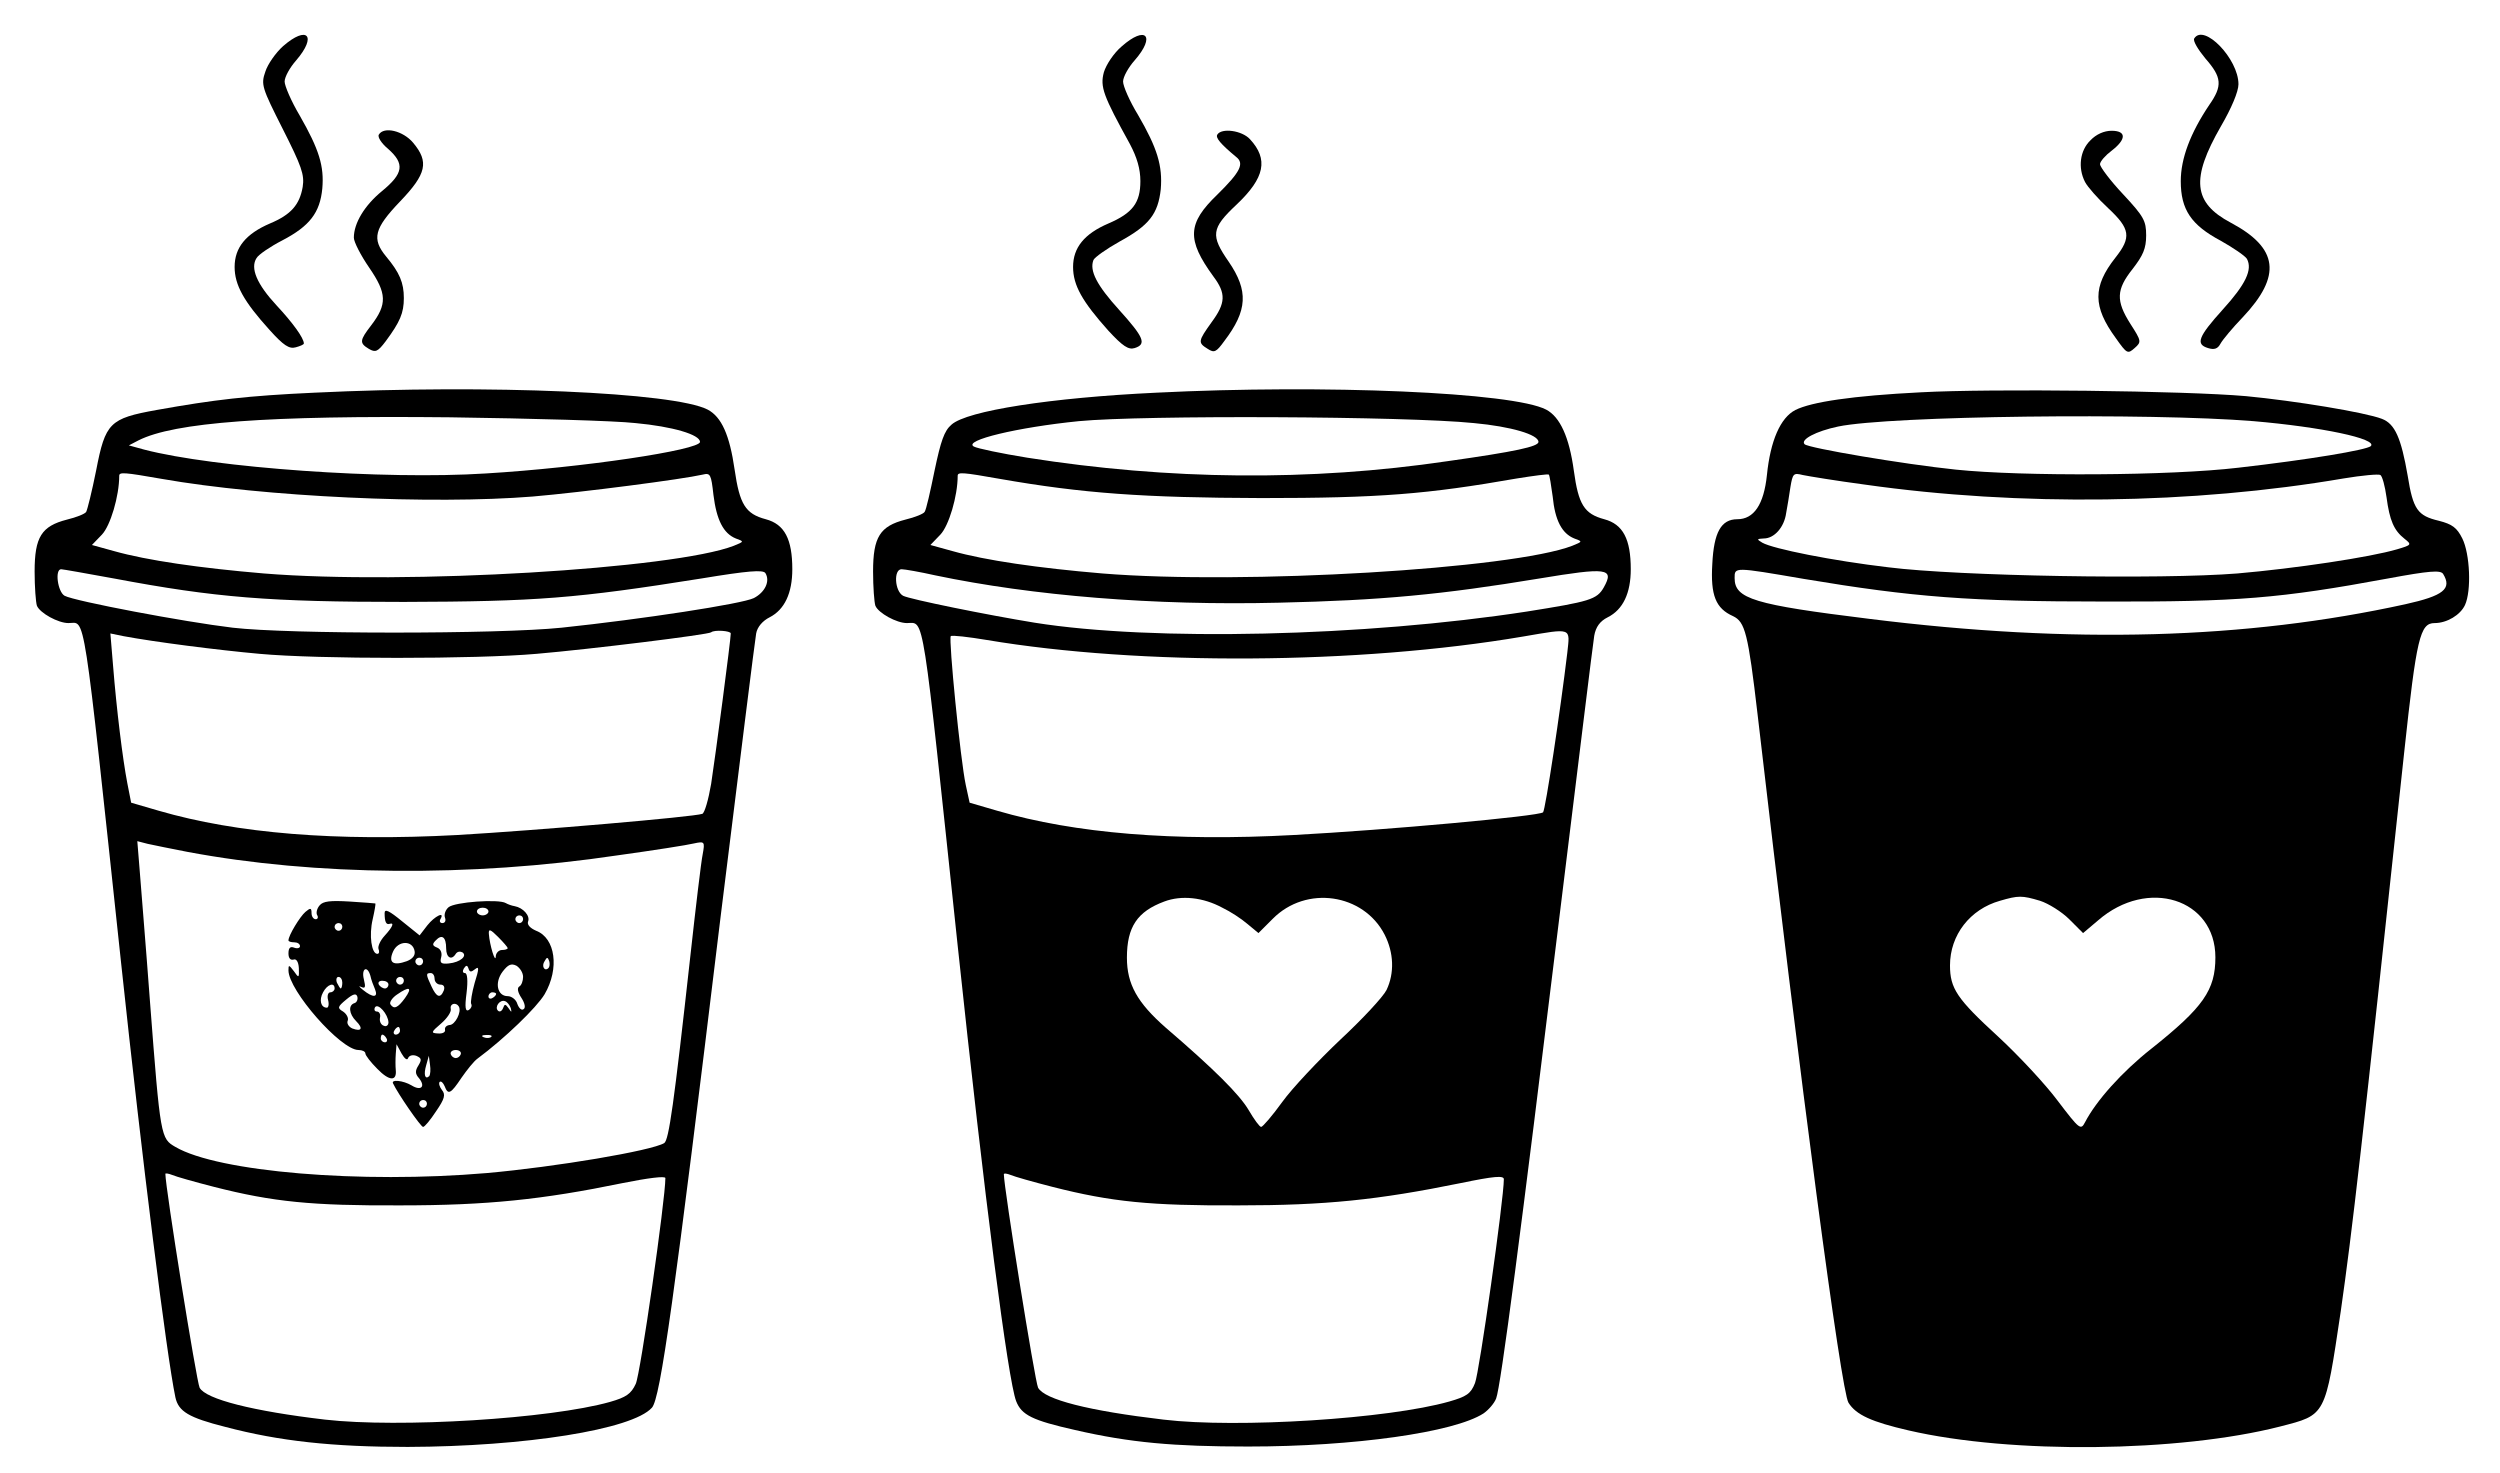<?xml version="1.0" standalone="no"?>
<!DOCTYPE svg PUBLIC "-//W3C//DTD SVG 20010904//EN"
        "http://www.w3.org/TR/2001/REC-SVG-20010904/DTD/svg10.dtd">
<svg version="1.0" xmlns="http://www.w3.org/2000/svg"
     width="650pt" height="383pt" viewBox="0 0 650 383"
     preserveAspectRatio="xMidYMid meet">

    <g transform="translate(0,383) scale(0.1,-0.1)"
       fill="#000000" stroke="none">
        <path d="M736 3710 c-19 -17 -40 -47 -46 -66 -12 -34 -9 -42 45 -149 49 -97
57 -119 52 -151 -8 -46 -30 -72 -85 -95 -63 -27 -92 -63 -92 -113 0 -47 24
-90 91 -164 36 -40 51 -50 68 -45 11 3 21 7 21 10 0 14 -29 54 -71 99 -51 55
-69 97 -52 123 5 9 36 30 67 46 71 37 98 72 104 135 5 58 -8 101 -59 190 -22
37 -39 77 -39 88 0 12 14 37 30 55 55 64 29 92 -34 37z"/>
        <path d="M2916 3709 c-20 -17 -40 -47 -46 -67 -10 -38 -2 -60 68 -187 18 -34
27 -64 27 -96 0 -56 -20 -83 -83 -110 -63 -27 -92 -63 -92 -113 0 -48 24 -90
92 -166 37 -40 52 -50 68 -45 32 10 24 28 -40 99 -58 64 -78 102 -67 130 3 7
34 29 68 48 77 42 100 72 107 136 5 61 -9 107 -59 193 -22 36 -39 75 -39 87 0
12 14 37 30 55 56 64 29 92 -34 36z"/>
        <path d="M5705 3730 c-4 -6 10 -29 29 -52 43 -49 45 -71 10 -121 -49 -73 -74
-139 -74 -198 0 -74 27 -114 104 -155 32 -18 63 -39 68 -47 15 -28 -3 -66 -63
-132 -64 -71 -71 -90 -38 -100 16 -5 25 -2 32 11 6 11 32 42 58 69 102 108 93
180 -31 246 -98 52 -104 114 -26 250 28 48 46 91 46 110 0 66 -90 159 -115
119z"/>
        <path d="M985 3480 c-4 -6 7 -23 24 -37 44 -39 40 -64 -16 -110 -45 -37 -73
-83 -73 -121 0 -11 18 -46 40 -78 46 -67 47 -95 5 -150 -30 -39 -31 -46 -6
-61 17 -10 23 -8 44 20 37 50 47 73 47 112 0 40 -11 66 -46 108 -38 46 -31 73
36 143 69 72 76 103 34 153 -26 31 -76 43 -89 21z"/>
        <path d="M3165 3480 c-5 -8 8 -24 49 -58 22 -17 11 -39 -49 -98 -78 -75 -80
-117 -10 -213 33 -44 32 -69 -5 -119 -35 -49 -36 -53 -10 -69 17 -11 22 -9 43
20 61 80 63 131 12 206 -48 69 -46 87 20 149 74 70 83 118 35 170 -21 23 -74
30 -85 12z"/>
        <path d="M5435 3465 c-27 -26 -33 -71 -14 -108 6 -12 33 -43 60 -68 58 -54 61
-76 19 -129 -59 -75 -59 -127 1 -209 29 -41 31 -42 49 -26 18 16 18 18 -11 63
-38 60 -37 89 6 143 27 35 35 53 35 87 0 38 -6 49 -60 107 -33 35 -60 71 -60
78 0 7 14 23 30 35 39 30 39 52 0 52 -19 0 -40 -9 -55 -25z"/>
        <path d="M817 2809 c-173 -8 -259 -18 -410 -45 -122 -22 -133 -33 -157 -157
-11 -55 -23 -103 -26 -108 -3 -5 -25 -14 -50 -20 -66 -17 -84 -45 -84 -135 0
-40 3 -80 6 -89 8 -19 55 -45 82 -45 45 0 36 59 137 -885 55 -515 118 -1018
141 -1128 8 -37 35 -53 130 -77 140 -37 279 -52 474 -52 304 1 584 45 635 102
22 24 58 281 179 1280 48 388 89 717 92 733 3 17 17 33 35 42 39 20 59 63 59
125 0 78 -20 117 -69 130 -53 14 -68 39 -81 129 -13 90 -34 137 -70 156 -87
45 -568 66 -1023 44z m835 -79 c97 -9 168 -30 168 -49 0 -21 -306 -67 -557
-82 -264 -17 -708 15 -888 62 l-40 11 25 13 c93 47 336 65 810 60 212 -3 429
-9 482 -15z m-1232 -145 c267 -47 705 -67 965 -46 129 11 390 45 442 57 20 5
22 1 28 -53 8 -65 26 -100 58 -113 22 -8 22 -8 -5 -19 -155 -60 -853 -102
-1222 -72 -166 14 -304 34 -389 58 l-58 16 26 27 c22 23 45 100 45 153 0 10
13 9 110 -8z m-124 -259 c265 -50 405 -61 754 -61 345 1 448 9 774 61 121 20
160 23 166 14 13 -21 -1 -50 -30 -65 -30 -15 -291 -55 -500 -77 -165 -17 -710
-17 -855 0 -126 15 -411 69 -437 83 -18 10 -26 69 -9 69 4 0 66 -11 137 -24z
m1604 -143 c0 -16 -40 -320 -51 -391 -7 -41 -17 -76 -23 -78 -23 -8 -430 -43
-636 -55 -317 -17 -574 4 -777 63 l-72 21 -10 51 c-12 62 -28 192 -37 305 l-7
84 34 -7 c80 -15 243 -36 354 -46 152 -14 562 -14 720 0 140 12 448 50 454 56
8 7 51 4 51 -3z m-1412 -568 c330 -62 735 -66 1117 -9 94 13 183 27 199 31 28
6 29 5 23 -28 -4 -19 -18 -137 -32 -264 -43 -388 -56 -479 -68 -487 -33 -20
-282 -62 -462 -78 -327 -28 -698 3 -809 68 -38 22 -39 24 -66 377 -11 149 -24
303 -27 344 l-6 74 27 -7 c15 -3 61 -13 104 -21z m69 -871 c153 -39 254 -49
483 -48 227 0 370 15 579 58 65 13 111 19 111 13 0 -56 -65 -510 -77 -535 -12
-26 -25 -35 -67 -47 -156 -44 -548 -68 -741 -46 -187 22 -310 53 -326 83 -8
16 -89 520 -89 556 0 2 8 1 18 -3 9 -4 58 -18 109 -31z"/>
        <path d="M831 1476 c-7 -8 -10 -20 -6 -26 3 -5 1 -10 -4 -10 -6 0 -11 7 -11
16 0 14 -3 14 -16 3 -14 -12 -44 -61 -44 -74 0 -3 7 -5 15 -5 8 0 15 -4 15
-10 0 -5 -7 -7 -15 -4 -10 4 -15 0 -15 -15 0 -12 5 -18 13 -16 7 3 13 -5 14
-22 1 -26 0 -27 -13 -8 -13 17 -14 17 -14 2 0 -52 136 -207 182 -207 10 0 18
-4 18 -9 0 -5 14 -23 31 -40 31 -32 51 -33 48 -3 -1 10 -1 28 0 42 l2 25 13
-24 c8 -14 15 -19 17 -12 3 7 12 9 21 6 14 -6 15 -10 6 -25 -9 -14 -9 -22 2
-34 17 -22 4 -33 -20 -18 -22 13 -54 16 -48 5 12 -26 72 -113 78 -113 4 0 19
18 34 41 22 32 25 43 15 55 -6 8 -9 17 -6 21 4 3 9 -2 13 -11 9 -24 16 -20 44
22 14 20 32 43 42 50 70 52 153 132 174 167 39 67 28 146 -22 165 -16 7 -24
16 -21 24 6 15 -13 36 -35 40 -7 1 -18 5 -23 8 -18 11 -133 3 -149 -11 -8 -7
-12 -19 -9 -27 3 -8 0 -14 -7 -14 -6 0 -8 5 -5 10 13 22 -15 8 -34 -16 l-20
-26 -46 37 c-33 27 -45 33 -45 21 0 -23 4 -31 13 -28 13 4 8 -8 -13 -31 -11
-12 -18 -27 -16 -34 3 -7 2 -13 -3 -13 -15 0 -22 48 -12 90 5 22 8 40 7 41 0
0 -31 3 -67 5 -50 3 -69 1 -78 -10z m439 -16 c0 -5 -7 -10 -15 -10 -8 0 -15 5
-15 10 0 6 7 10 15 10 8 0 15 -4 15 -10z m90 -20 c0 -5 -4 -10 -10 -10 -5 0
-10 5 -10 10 0 6 5 10 10 10 6 0 10 -4 10 -10z m-470 -20 c0 -5 -4 -10 -10
-10 -5 0 -10 5 -10 10 0 6 5 10 10 10 6 0 10 -4 10 -10z m430 -55 c0 -3 -7 -5
-15 -5 -8 0 -16 -8 -16 -17 -1 -19 -16 30 -18 59 -1 14 4 12 24 -8 14 -14 25
-27 25 -29z m-160 -1 c0 -24 14 -32 25 -14 4 6 11 7 17 4 14 -9 -5 -26 -35
-29 -20 -2 -24 1 -20 16 3 11 -1 21 -10 25 -13 5 -14 9 -4 19 16 17 27 9 27
-21z m-82 -7 c2 -11 -5 -20 -20 -26 -36 -13 -49 -4 -36 25 13 29 51 30 56 1z
m22 -27 c0 -5 -4 -10 -10 -10 -5 0 -10 5 -10 10 0 6 5 10 10 10 6 0 10 -4 10
-10z m326 -17 c-10 -10 -19 5 -10 18 6 11 8 11 12 0 2 -7 1 -15 -2 -18z m-66
-23 c0 -10 -4 -22 -10 -25 -6 -4 -4 -15 6 -30 9 -14 11 -26 5 -29 -5 -4 -12 3
-16 14 -3 11 -15 20 -25 20 -27 0 -35 35 -13 64 14 18 22 22 36 15 9 -6 17
-18 17 -29z m-125 20 c11 9 11 2 -1 -36 -7 -25 -11 -50 -9 -54 3 -5 0 -12 -6
-16 -9 -5 -11 6 -6 44 4 33 2 52 -4 52 -6 0 -7 5 -3 12 6 9 9 9 12 0 3 -10 7
-10 17 -2z m-272 -17 c2 -10 8 -26 12 -35 9 -22 -5 -23 -31 -2 -10 8 -13 12
-5 8 11 -5 12 -1 7 20 -7 28 9 37 17 9z m167 -8 c0 -8 7 -15 15 -15 9 0 12 -6
9 -15 -9 -22 -19 -18 -32 10 -15 32 -15 35 -2 35 6 0 10 -7 10 -15z m-240 -10
c0 -8 -2 -15 -4 -15 -2 0 -6 7 -10 15 -3 8 -1 15 4 15 6 0 10 -7 10 -15z m160
5 c0 -5 -4 -10 -10 -10 -5 0 -10 5 -10 10 0 6 5 10 10 10 6 0 10 -4 10 -10z
m-40 -10 c0 -5 -4 -10 -9 -10 -6 0 -13 5 -16 10 -3 6 1 10 9 10 9 0 16 -4 16
-10z m-140 -10 c0 -5 -5 -10 -11 -10 -6 0 -9 -9 -6 -20 3 -11 1 -20 -3 -20
-16 0 -21 20 -10 40 11 21 30 27 30 10z m183 -25 c-19 -26 -29 -30 -38 -16 -3
5 5 17 17 25 33 23 41 19 21 -9z m-131 -13 c-17 -5 -15 -28 4 -47 19 -19 14
-28 -10 -19 -9 4 -15 13 -12 20 3 7 -3 18 -12 24 -15 9 -15 12 8 31 18 15 26
17 29 8 2 -7 -1 -15 -7 -17z m368 24 c0 -3 -4 -8 -10 -11 -5 -3 -10 -1 -10 4
0 6 5 11 10 11 6 0 10 -2 10 -4z m38 -37 c3 -12 2 -12 -6 0 -8 11 -10 11 -14
0 -3 -8 -9 -11 -13 -7 -10 9 4 30 18 25 6 -2 12 -10 15 -18z m-318 -37 c0 -8
-6 -12 -12 -9 -7 2 -12 11 -10 21 2 9 -2 16 -8 16 -6 0 -8 5 -5 11 8 12 34
-18 35 -39z m183 41 c8 -14 -10 -48 -24 -48 -8 -1 -13 -6 -12 -12 2 -7 -7 -11
-18 -10 -19 1 -19 3 8 26 15 13 27 30 25 38 -3 14 14 18 21 6z m-153 -63 c0
-5 -5 -10 -11 -10 -5 0 -7 5 -4 10 3 6 8 10 11 10 2 0 4 -4 4 -10z m-35 -20
c3 -5 1 -10 -4 -10 -6 0 -11 5 -11 10 0 6 2 10 4 10 3 0 8 -4 11 -10z m272 4
c-3 -3 -12 -4 -19 -1 -8 3 -5 6 6 6 11 1 17 -2 13 -5z m-79 -45 c-2 -6 -8 -10
-13 -10 -5 0 -11 4 -13 10 -2 6 4 11 13 11 9 0 15 -5 13 -11z m-82 -57 c-11
-10 -15 4 -8 28 l7 25 3 -23 c2 -13 1 -26 -2 -30z m-6 -72 c0 -5 -4 -10 -10
-10 -5 0 -10 5 -10 10 0 6 5 10 10 10 6 0 10 -4 10 -10z"/>
        <path d="M3006 2809 c-274 -13 -492 -47 -532 -83 -19 -16 -28 -43 -44 -119
-11 -54 -22 -103 -26 -108 -3 -5 -25 -14 -50 -20 -66 -17 -84 -45 -84 -135 0
-40 3 -80 6 -89 8 -19 55 -45 82 -45 46 0 38 48 132 -839 70 -659 131 -1130
152 -1184 14 -36 42 -50 153 -75 143 -33 257 -43 450 -43 277 0 536 37 612 86
13 9 28 26 33 39 12 31 64 429 165 1256 47 382 87 710 90 727 4 23 15 38 35
48 40 20 60 63 60 125 0 78 -20 117 -69 130 -52 14 -67 38 -79 126 -12 88 -36
140 -72 159 -86 45 -575 66 -1014 44z m826 -79 c97 -9 168 -30 168 -49 0 -12
-59 -25 -236 -50 -358 -53 -726 -49 -1093 9 -68 11 -130 24 -139 29 -29 16
114 50 273 66 167 16 851 13 1027 -5z m-1233 -145 c217 -38 374 -49 681 -50
307 0 430 10 664 51 44 7 81 12 83 10 2 -2 6 -28 10 -57 6 -62 24 -96 56 -109
22 -8 22 -8 -5 -19 -155 -60 -853 -102 -1222 -72 -166 14 -304 34 -389 58
l-58 16 26 27 c22 23 45 100 45 153 0 10 13 9 109 -8z m-167 -251 c253 -53
569 -79 893 -71 266 6 424 21 678 63 175 29 195 27 167 -23 -18 -32 -37 -37
-200 -63 -422 -65 -973 -78 -1280 -29 -123 20 -325 61 -342 70 -22 12 -25 69
-4 69 8 0 48 -7 88 -16z m1643 -201 c-18 -151 -57 -409 -63 -415 -10 -10 -405
-46 -648 -59 -312 -17 -569 4 -771 63 l-72 21 -10 46 c-14 65 -45 380 -39 387
3 3 46 -2 94 -10 399 -67 965 -64 1394 9 129 22 122 24 115 -42z m-897 -663
c21 -10 50 -29 65 -42 l29 -24 37 37 c87 88 236 66 291 -41 24 -47 26 -100 5
-144 -9 -18 -63 -76 -120 -129 -57 -54 -125 -126 -151 -162 -26 -36 -51 -65
-55 -65 -4 0 -18 19 -32 43 -24 41 -89 106 -216 215 -74 65 -101 113 -101 182
0 80 27 120 97 146 45 17 101 11 151 -16z m-441 -726 c153 -39 254 -49 483
-48 226 0 362 14 578 58 87 18 112 20 112 10 0 -52 -64 -504 -75 -530 -11 -28
-22 -35 -67 -48 -158 -45 -550 -70 -743 -47 -195 23 -309 52 -326 83 -8 15
-89 521 -89 555 0 3 8 2 18 -2 9 -4 58 -18 109 -31z"/>
        <path d="M4994 2810 c-178 -9 -284 -25 -326 -46 -39 -20 -65 -80 -74 -169 -8
-77 -34 -115 -77 -115 -42 0 -61 -34 -65 -116 -5 -82 9 -116 54 -136 31 -15
39 -43 64 -258 112 -967 217 -1757 236 -1787 20 -32 61 -50 156 -72 267 -62
704 -57 966 10 120 31 117 25 158 300 30 210 54 417 165 1454 32 297 41 335
79 335 32 0 67 21 79 47 17 37 13 133 -7 173 -14 28 -26 37 -61 46 -55 13 -67
29 -81 117 -17 98 -33 135 -67 148 -44 17 -227 47 -353 59 -158 14 -663 20
-846 10z m865 -75 c176 -15 324 -46 305 -65 -12 -10 -160 -35 -344 -56 -177
-21 -561 -23 -735 -5 -135 14 -383 56 -393 66 -12 12 30 34 87 46 134 28 811
36 1080 14z m-1010 -165 c401 -57 853 -51 1244 16 48 8 92 12 96 9 5 -3 12
-29 16 -58 8 -60 19 -86 47 -108 19 -15 18 -16 -19 -27 -71 -21 -266 -50 -416
-63 -199 -16 -725 -7 -907 16 -145 17 -300 48 -328 64 -15 9 -15 10 4 11 27 0
53 29 58 66 3 16 8 46 11 67 6 36 8 38 32 32 14 -3 87 -15 162 -25z m-160
-245 c287 -48 433 -59 781 -59 347 -1 458 8 739 60 108 20 136 22 143 12 24
-39 1 -57 -98 -79 -415 -91 -866 -104 -1394 -38 -300 37 -350 52 -350 106 0
29 -2 29 179 -2z m615 -837 c22 -7 57 -29 76 -48 l36 -36 39 33 c129 112 305
56 305 -96 0 -85 -31 -130 -167 -238 -76 -60 -143 -135 -172 -191 -11 -21 -14
-19 -71 56 -32 43 -102 118 -155 167 -107 98 -125 125 -125 185 0 79 52 146
130 168 48 14 57 14 104 0z"/>
    </g>
</svg>
